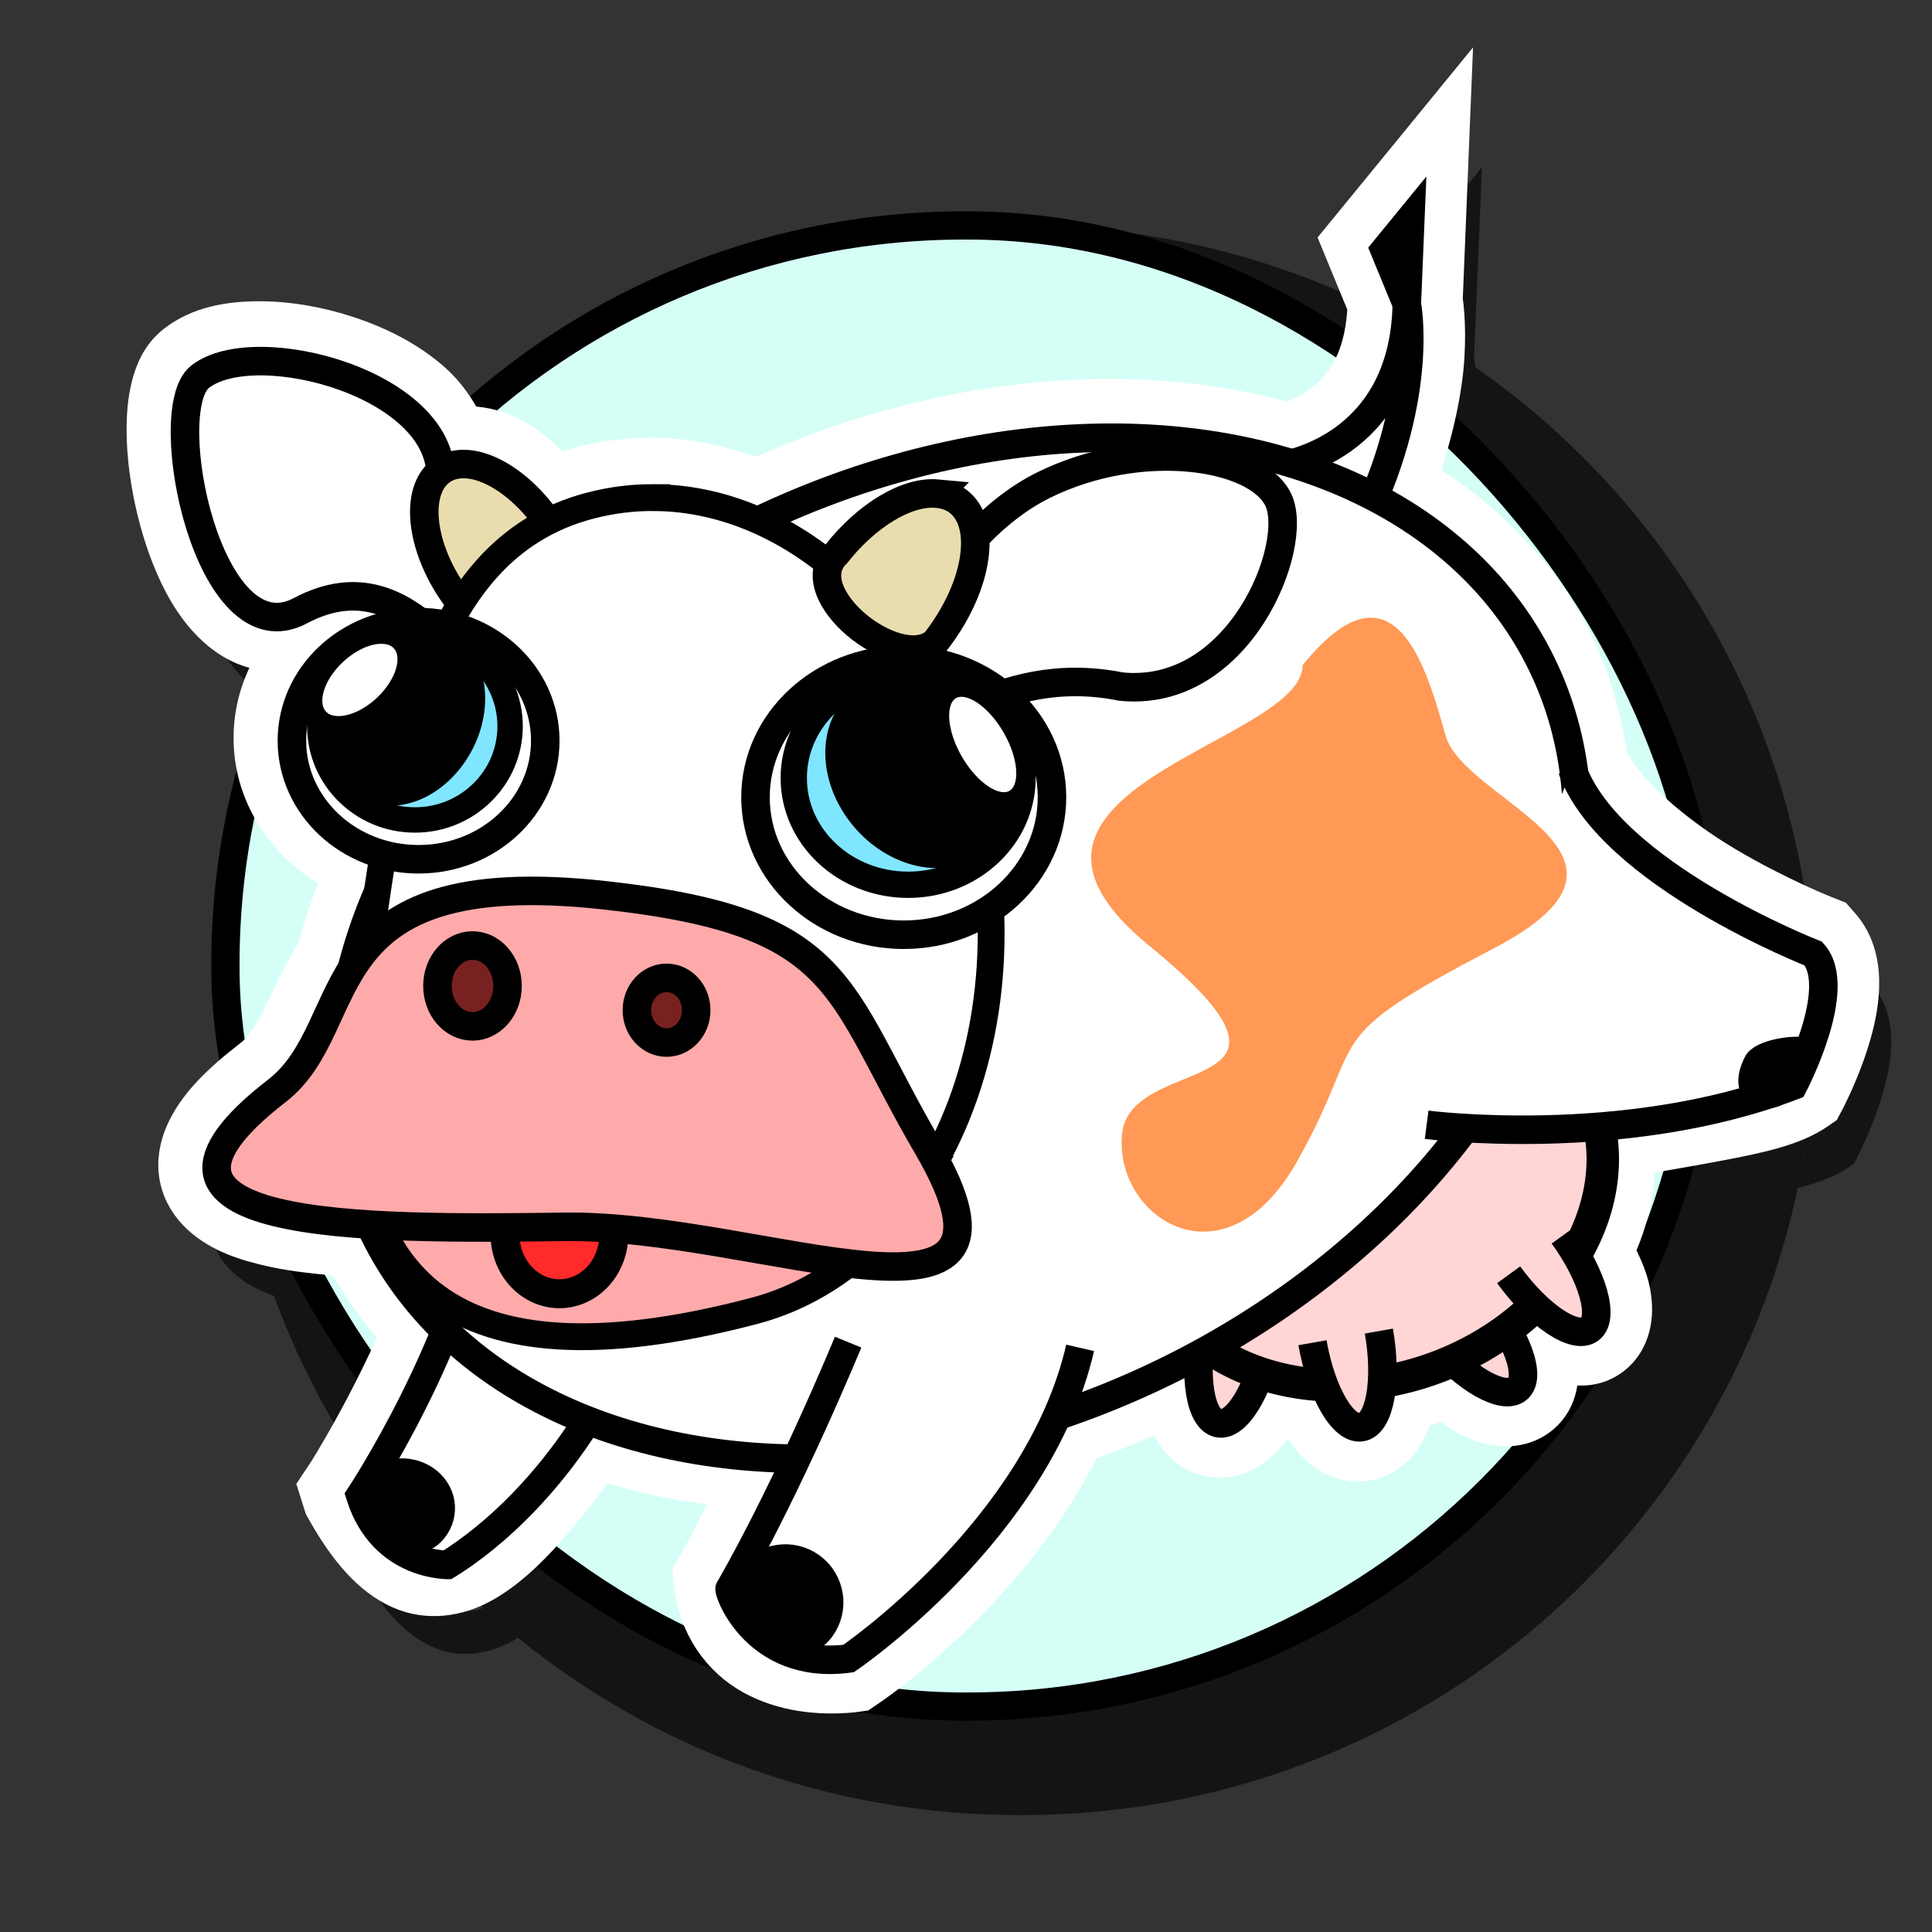 <?xml version="1.0" encoding="UTF-8" standalone="no"?>
<!-- Created with Inkscape (http://www.inkscape.org/) -->

<svg
   xmlns:dc="http://purl.org/dc/elements/1.1/"
   xmlns:cc="http://creativecommons.org/ns#"
   xmlns:rdf="http://www.w3.org/1999/02/22-rdf-syntax-ns#"
   xmlns:svg="http://www.w3.org/2000/svg"
   xmlns="http://www.w3.org/2000/svg"
   xmlns:sodipodi="http://sodipodi.sourceforge.net/DTD/sodipodi-0.dtd"
   xmlns:inkscape="http://www.inkscape.org/namespaces/inkscape"
   width="512"
   height="512"
   viewBox="0 0 135.467 135.467"
   version="1.1"
   id="svg8"
   inkscape:version="0.92.1 r15371"
   sodipodi:docname="cow.svg"
   inkscape:export-filename="/home/rpj/a/projs/jumpy2/icon.png"
   inkscape:export-xdpi="96"
   inkscape:export-ydpi="96">
  <rect x="0" y="0" width="135.467" height="135.467" fill="#333333" stroke="none"/>
  <defs
     id="defs2" />
  <sodipodi:namedview
     id="base"
     pagecolor="#ffffff"
     bordercolor="#666666"
     borderopacity="1.0"
     inkscape:pageopacity="0.0"
     inkscape:pageshadow="2"
     inkscape:zoom="0.49497475"
     inkscape:cx="251.14942"
     inkscape:cy="360.13476"
     inkscape:document-units="px"
     inkscape:current-layer="layer1"
     showgrid="false"
     units="px"
     showguides="false"
     inkscape:measure-start="0,0"
     inkscape:measure-end="0,0"
     inkscape:pagecheckerboard="true"
     inkscape:window-width="1600"
     inkscape:window-height="829"
     inkscape:window-x="0"
     inkscape:window-y="24"
     inkscape:window-maximized="1" />
  <g
     inkscape:label="Layer 1"
     inkscape:groupmode="layer"
     id="layer1"
     transform="translate(0,-161.533)">
    <path
       style="color:#000000;font-style:normal;font-variant:normal;font-weight:normal;font-stretch:normal;font-size:medium;line-height:normal;font-family:sans-serif;font-variant-ligatures:normal;font-variant-position:normal;font-variant-caps:normal;font-variant-numeric:normal;font-variant-alternates:normal;font-feature-settings:normal;text-indent:0;text-align:start;text-decoration:none;text-decoration-line:none;text-decoration-style:solid;text-decoration-color:#000000;letter-spacing:normal;word-spacing:normal;text-transform:none;writing-mode:lr-tb;direction:ltr;text-orientation:mixed;dominant-baseline:auto;baseline-shift:baseline;text-anchor:start;white-space:normal;shape-padding:0;clip-rule:nonzero;display:inline;overflow:visible;visibility:visible;opacity:1;isolation:auto;mix-blend-mode:normal;color-interpolation:sRGB;color-interpolation-filters:linearRGB;solid-color:#000000;solid-opacity:1;vector-effect:none;fill:#000000;fill-opacity:0.608;fill-rule:nonzero;stroke:none;stroke-width:11.339;stroke-linecap:butt;stroke-linejoin:miter;stroke-miterlimit:4;stroke-dasharray:none;stroke-dashoffset:0;stroke-opacity:0.608;color-rendering:auto;image-rendering:auto;shape-rendering:auto;text-rendering:auto;enable-background:accumulate"
       d="m 392.109,44.289 -10.748,13.146 -7.176,8.764 -10.385,12.695 1.334,3.242 C 336.717,67.809 304.563,59.74 270.449,59.74 h -0.898 c -56.663,0 -107.935,22.244 -145.613,58.504 -0.584,-0.603 -1.182,-1.191 -1.812,-1.746 -6.202,-5.457 -13.85,-9.334 -21.77,-11.98 -7.924,-2.649 -16.204,-4.066 -23.955,-4.016 -7.685,0.051 -15.392,1.366 -21.502,6.186 -3.822,3.015 -5.476,7.229 -6.379,10.852 -0.929,3.725 -1.24,7.699 -1.203,11.871 0.074,8.361 1.603,17.759 4.377,26.662 0.674,2.165 1.42,4.305 2.252,6.4 2.578,6.489 5.939,12.564 10.682,17.318 3.15,3.158 7.14,5.854 11.988,6.938 -10.859,25.386 -16.875,53.374 -16.875,82.822 v 0.898 c 0,12.539 1.095,24.812 3.184,36.734 -2.287,2.684 -4.077,5.397 -5.361,8.271 -1.577,3.531 -2.331,7.527 -1.535,11.545 0.8,4.041 3.026,7.348 5.705,9.781 3.103,2.818 6.756,4.697 10.756,6.1 6.975,19.075 16.633,36.835 28.52,52.832 -3.364,5.982 -5.695,9.676 -5.695,9.676 l -2.48,3.734 1.537,4.857 0.279,0.496 c 6.13,11.004 12.36,17.934 19.6,21.223 7.24,3.288 15.046,2.029 21.443,-1.535 0.457,-0.255 0.905,-0.538 1.355,-0.812 36.08,29.345 82.162,46.908 132.504,46.908 h 0.898 c 101.164,0 185.15,-70.888 205.232,-165.9 5.243,-1.35 9.955,-3.038 13.662,-5.615 l 1.137,-0.789 0.834,-1.58 v -0.008 c 0.003,-0.004 3.753,-7.033 6.43,-15.619 1.333,-4.275 2.492,-9.079 2.65,-14.115 0.159,-5.036 -0.711,-11.091 -4.998,-15.938 l -1.514,-1.713 -2.125,-0.834 v 0.008 c 0,0 -5.007,-1.968 -12.166,-5.463 -5.086,-64.546 -39.136,-120.685 -89.225,-155.518 -0.123,-1.33 -0.234,-2.131 -0.328,-2.729 z m -12.727,33.463 -0.354,8.363 -2.17,-5.279 z M 76.475,111.834 c 6.285,-0.041 13.476,1.163 20.285,3.439 6.814,2.278 13.171,5.601 17.871,9.736 0.479,0.421 0.936,0.854 1.379,1.293 -13.706,14.691 -25.315,31.364 -34.365,49.555 -0.88,0.054 -1.724,-0.011 -2.514,-0.184 -2.243,-0.491 -4.404,-1.817 -6.473,-3.891 -3.176,-3.184 -5.964,-7.937 -8.172,-13.494 -0.713,-1.794 -1.372,-3.666 -1.971,-5.588 -2.442,-7.841 -3.799,-16.37 -3.861,-23.395 -0.031,-3.52 0.266,-6.601 0.871,-9.027 0.631,-2.529 1.33,-3.85 2.393,-4.688 3.128,-2.467 8.205,-3.716 14.557,-3.758 z M 480.209,265.492 c 3.894,1.755 6.464,2.774 6.736,2.881 1.575,1.863 2.219,4.503 2.111,7.906 -0.11,3.477 -0.982,7.38 -2.141,11.096 -2.083,6.682 -19.556,16.144 -20.095,17.193 -1.15,0.671 12.798,1.468 10.308,2.297 2.053,-11.823 3.131,-23.988 3.131,-36.416 v -0.898 c 0,-1.357 -0.025,-2.708 -0.051,-4.059 z m 6.92,2.971 c 0.008,0.003 0.502,0.25 0.502,0.25 l -0.428,-0.162 z M 108.631,405.355 c 5.952,7.101 12.362,13.803 19.195,20.053 -3.183,1.342 -5.779,1.375 -8.883,-0.035 -3.593,-1.632 -8.32,-6.344 -13.414,-15 0.32,-0.494 1.479,-2.313 3.102,-5.018 z m -3.367,5.467 0.016,0.051 -0.48,0.725 c 0,0 0.441,-0.738 0.465,-0.775 z"
       transform="matrix(0.265,0,0,0.265,0,161.533)"
       id="path4647-7"
       inkscape:connector-curvature="0"
       sodipodi:nodetypes="cccccssccccccsccccssccsccccccccccsscccccccccccccccccccccccccccsccccccccccsscccccccscccccc" />
    <rect
       style="opacity:1;fill:#d5fff6;fill-opacity:1;fill-rule:nonzero;stroke:#000000;stroke-width:1.979;stroke-linejoin:miter;stroke-miterlimit:4;stroke-dasharray:none;stroke-dashoffset:0;stroke-opacity:1"
       id="rect4740-6"
       width="103.854"
       height="103.854"
       x="15.806"
       y="177.34"
       ry="51.816" />
    <path
       style="color:#000000;font-style:normal;font-variant:normal;font-weight:normal;font-stretch:normal;font-size:medium;line-height:normal;font-family:sans-serif;font-variant-ligatures:normal;font-variant-position:normal;font-variant-caps:normal;font-variant-numeric:normal;font-variant-alternates:normal;font-feature-settings:normal;text-indent:0;text-align:start;text-decoration:none;text-decoration-line:none;text-decoration-style:solid;text-decoration-color:#000000;letter-spacing:normal;word-spacing:normal;text-transform:none;writing-mode:lr-tb;direction:ltr;text-orientation:mixed;dominant-baseline:auto;baseline-shift:baseline;text-anchor:start;white-space:normal;shape-padding:0;clip-rule:nonzero;display:inline;overflow:visible;visibility:visible;opacity:1;isolation:auto;mix-blend-mode:normal;color-interpolation:sRGB;color-interpolation-filters:linearRGB;solid-color:#000000;solid-opacity:1;vector-effect:none;fill:#ffffff;fill-opacity:1;fill-rule:nonzero;stroke:#ffffff;stroke-width:3;stroke-linecap:butt;stroke-linejoin:miter;stroke-miterlimit:4;stroke-dasharray:none;stroke-dashoffset:0;stroke-opacity:1;color-rendering:auto;image-rendering:auto;shape-rendering:auto;text-rendering:auto;enable-background:accumulate"
       d="m 101.604,169.285 -2.844,3.479 -1.898,2.318 -2.748,3.359 1.873,4.551 c -0.156,3.342 -1.238,5.191 -2.5,6.404 -1.146,1.102 -2.401,1.602 -3.238,1.857 -11.369,-3.19 -24.816,-1.696 -37.203,3.938 -2.331,-0.898 -4.779,-1.456 -7.297,-1.467 -1.699,-0.006 -3.417,0.207 -5.121,0.654 -0.573,0.151 -1.067,0.367 -1.586,0.564 -1.049,-1.155 -2.191,-2.151 -3.467,-2.775 -0.966,-0.473 -2.033,-0.669 -3.115,-0.676 -0.57,-1.185 -1.327,-2.255 -2.289,-3.102 -1.641,-1.444 -3.664,-2.47 -5.76,-3.17 -2.097,-0.701 -4.287,-1.076 -6.338,-1.062 -2.033,0.013 -4.073,0.362 -5.689,1.637 -1.011,0.798 -1.449,1.913 -1.688,2.871 -0.246,0.986 -0.328,2.037 -0.318,3.141 0.02,2.212 0.424,4.699 1.158,7.055 0.178,0.573 0.375,1.139 0.596,1.693 0.682,1.717 1.571,3.324 2.826,4.582 0.839,0.841 1.902,1.559 3.195,1.842 0.62,0.136 1.259,0.134 1.893,0.049 -1.337,1.754 -2.17,3.888 -2.17,6.242 0,4.174 2.572,7.645 6.141,9.439 -0.043,0.276 -0.087,0.549 -0.129,0.828 -0.619,1.535 -1.136,3.081 -1.541,4.633 -2.037,3.335 -2.807,6.322 -4.562,7.68 -2.325,1.798 -3.886,3.369 -4.695,5.182 -0.417,0.934 -0.617,1.992 -0.406,3.055 0.212,1.069 0.801,1.944 1.51,2.588 1.354,1.229 3.098,1.789 5.008,2.209 1.516,0.334 3.271,0.506 5.07,0.654 1.058,1.995 2.381,3.833 3.916,5.518 -2.387,5.482 -5.109,9.771 -5.109,9.771 l -0.656,0.988 0.406,1.285 0.074,0.131 c 1.622,2.911 3.27,4.745 5.186,5.615 1.916,0.87 3.981,0.537 5.674,-0.406 3.14,-1.749 5.705,-5.302 8.312,-8.645 3.075,1.029 6.365,1.659 9.793,1.971 -0.954,1.935 -1.917,3.906 -2.955,5.723 l -0.236,0.414 0.045,0.477 c 0.301,3.099 1.982,5.327 4.107,6.504 2.126,1.177 4.602,1.438 6.852,1.229 l 0.029,-0.002 0.615,-0.082 0.486,-0.33 0.004,-0.002 c 0.006,-0.004 9.903,-6.64 15.004,-17.119 2.016,-0.702 4.004,-1.516 5.957,-2.422 0.01,0.04 0.007,0.082 0.018,0.121 0.171,0.623 0.427,1.272 0.869,1.869 0.473,0.638 1.206,1.245 2.217,1.439 1.768,0.34 3.158,-0.775 3.932,-1.727 0.344,-0.423 0.546,-0.927 0.797,-1.404 0.511,0.109 1.023,0.212 1.549,0.279 0.288,0.557 0.547,1.128 0.969,1.611 0.746,0.854 2.05,1.808 3.682,1.521 1.522,-0.267 2.41,-1.458 2.84,-2.436 0.173,-0.394 0.212,-0.788 0.301,-1.184 0.81,-0.189 1.621,-0.387 2.424,-0.674 0.669,0.517 1.328,1.056 2.072,1.379 0.589,0.256 1.251,0.463 1.99,0.492 0.789,0.031 1.717,-0.157 2.5,-0.818 1.263,-1.066 1.343,-2.643 1.162,-3.795 1.058,0.402 2.488,0.642 3.75,-0.273 0.869,-0.63 1.272,-1.538 1.416,-2.342 0.135,-0.752 0.072,-1.469 -0.057,-2.131 v -0.002 c -0.187,-0.961 -0.645,-1.904 -1.117,-2.85 1.032,-2.17 1.497,-4.45 1.473,-6.734 1.633,-0.31 3.687,-0.632 5.932,-1.064 2.662,-0.513 5.142,-0.998 6.84,-2.178 l 0.301,-0.209 0.221,-0.418 v -0.002 c 8e-4,-0.001 0.993,-1.861 1.701,-4.133 0.353,-1.131 0.659,-2.402 0.701,-3.734 0.042,-1.333 -0.188,-2.935 -1.322,-4.217 l -0.4,-0.453 -0.562,-0.221 v 0.002 c 0,0 -3.341,-1.311 -7.008,-3.479 -3.604,-2.13 -7.351,-5.292 -8.363,-7.768 -0.395,-2.724 -1.156,-5.351 -2.326,-7.799 l -0.01,-0.021 -0.002,-0.002 c -2.353,-4.806 -6.184,-8.753 -11.006,-11.672 1.188,-3.363 1.784,-6.351 1.92,-8.551 0.15,-2.428 -0.098,-3.944 -0.146,-4.217 l 0.023,0.324 z m 8.668,37.541 0.039,0.09 -0.025,-0.062 z m -12.035,-28.688 -0.094,2.213 -0.574,-1.396 z m -80.145,9.018 c 1.663,-0.011 3.565,0.308 5.367,0.91 1.803,0.603 3.485,1.482 4.729,2.576 0.931,0.819 1.609,1.77 1.918,2.777 l 0.406,1.326 1.354,-0.301 c 0.646,-0.144 1.512,-0.012 2.391,0.418 1.063,0.52 2.194,1.47 3.193,2.742 l 0.719,0.914 1.064,-0.469 c 0.706,-0.31 1.413,-0.576 2.158,-0.771 1.45,-0.381 2.904,-0.56 4.346,-0.555 2.307,0.01 4.586,0.516 6.775,1.432 l 0.611,0.256 0.602,-0.281 c 12.164,-5.675 25.455,-7.088 36.248,-3.895 l 0.412,0.121 0.414,-0.113 c 1.107,-0.306 3.025,-1.011 4.766,-2.686 0.902,-0.867 1.74,-2.004 2.367,-3.449 -0.26,1.98 -0.731,4.311 -1.834,7.113 l -0.482,1.223 1.15,0.637 c 4.862,2.699 8.563,6.47 10.799,11.037 6.4e-4,0.001 0.001,0.003 0.002,0.004 1.075,2.25 1.784,4.67 2.123,7.209 l 0.025,0.184 0.068,0.172 c 1.538,3.871 5.761,6.987 9.652,9.287 3.804,2.248 7.093,3.534 7.26,3.6 0.417,0.493 0.587,1.191 0.559,2.092 -0.029,0.92 -0.26,1.952 -0.566,2.936 -0.551,1.768 -1.201,2.996 -1.344,3.273 -0.786,0.458 -2.98,1.141 -5.42,1.611 -2.563,0.494 -5.284,0.88 -7.111,1.279 l -1.322,0.289 0.152,1.344 c 0.267,2.357 -0.221,4.815 -1.469,7.15 l -0.381,0.717 0.389,0.711 c 0.555,1.015 0.937,1.963 1.076,2.678 0.085,0.438 0.097,0.763 0.049,1.031 -0.039,0.217 -0.143,0.382 -0.225,0.441 -0.218,0.158 -0.523,0.144 -1.111,-0.119 -0.389,-0.174 -0.906,-0.528 -1.461,-0.99 l -0.986,-0.822 -0.965,0.85 c -0.223,0.197 -0.447,0.387 -0.674,0.568 l -0.947,0.758 0.543,1.084 c 0.342,0.682 0.581,1.301 0.664,1.744 0.121,0.649 0.062,0.955 -0.148,1.133 -0.072,0.061 -0.245,0.121 -0.445,0.113 -0.251,-0.01 -0.538,-0.082 -0.916,-0.246 -0.578,-0.251 -1.322,-0.761 -2.098,-1.426 l -0.695,-0.598 -0.85,0.35 c -0.157,0.065 -0.273,0.117 -0.35,0.146 -1.028,0.389 -2.108,0.675 -3.217,0.893 l -1.053,0.207 -0.145,1.064 c -0.08,0.59 -0.194,1.078 -0.33,1.387 -0.204,0.464 -0.404,0.651 -0.613,0.688 -0.246,0.043 -0.51,-0.089 -0.902,-0.539 -0.296,-0.339 -0.624,-0.904 -0.936,-1.602 l -0.361,-0.809 -0.881,-0.076 c -1.022,-0.086 -2.013,-0.267 -2.975,-0.533 l -1.264,-0.35 -0.516,1.203 c -0.322,0.751 -0.664,1.38 -0.973,1.76 -0.457,0.562 -0.737,0.729 -1.035,0.672 -0.094,-0.018 -0.253,-0.117 -0.373,-0.279 -0.151,-0.203 -0.275,-0.476 -0.385,-0.877 -0.114,-0.414 -0.187,-0.974 -0.217,-1.611 l -0.109,-2.33 -2.074,1.064 c -0.365,0.187 -0.691,0.366 -0.988,0.512 l -0.018,0.008 c -2.275,1.095 -4.62,2.041 -7.004,2.848 l -0.609,0.207 -0.27,0.584 c -4.505,9.724 -13.971,16.229 -14.158,16.357 -1.749,0.137 -3.604,-0.111 -4.959,-0.861 -1.311,-0.726 -2.182,-1.862 -2.471,-3.848 1.323,-2.36 2.595,-4.858 3.734,-7.234 l 0.982,-2.047 -2.268,-0.1 c -4.384,-0.194 -8.511,-0.98 -12.229,-2.346 l -1.02,-0.375 -0.674,0.85 c -2.88,3.63 -5.735,7.379 -8.037,8.662 -1.151,0.641 -1.957,0.754 -2.971,0.293 -0.951,-0.432 -2.201,-1.679 -3.549,-3.969 0.296,-0.457 3.103,-4.819 5.564,-10.729 l 0.383,-0.918 -0.697,-0.709 c -1.844,-1.877 -3.357,-3.971 -4.48,-6.26 l -0.004,-0.008 c -6.38e-4,-0.001 -0.001,-0.003 -0.002,-0.004 l -0.012,-0.027 -0.391,-0.781 -0.854,-0.06 c -2.044,-0.146 -3.925,-0.361 -5.443,-0.695 -1.708,-0.376 -2.932,-0.861 -3.635,-1.5 -0.319,-0.29 -0.52,-0.626 -0.584,-0.951 -0.066,-0.331 -0.018,-0.754 0.203,-1.248 0.467,-1.045 1.638,-2.366 3.791,-4.031 2.952,-2.283 3.568,-5.783 5.383,-8.68 l 0.125,-0.199 0.059,-0.227 c 0.397,-1.562 0.916,-3.127 1.557,-4.686 l 0.07,-0.17 0.027,-0.182 c 0.096,-0.645 0.195,-1.288 0.297,-1.936 l 0.191,-1.211 -1.15,-0.428 c -3.116,-1.157 -5.303,-3.948 -5.303,-7.236 0,-3.484 2.455,-6.397 5.875,-7.41 l 4.65,-1.377 -4.617,-1.488 c -0.297,-0.096 -0.623,-0.187 -0.982,-0.248 -1.475,-0.252 -3.207,-0.019 -5.072,0.973 -0.7,0.372 -1.367,0.452 -1.934,0.328 -0.593,-0.13 -1.166,-0.481 -1.713,-1.029 -0.84,-0.842 -1.578,-2.1 -2.162,-3.57 -0.189,-0.475 -0.363,-0.97 -0.521,-1.479 -0.646,-2.075 -1.005,-4.331 -1.021,-6.189 -0.008,-0.931 0.07,-1.747 0.23,-2.389 0.167,-0.669 0.352,-1.019 0.633,-1.24 0.828,-0.653 2.171,-0.983 3.852,-0.994 z m 108.652,41.441 c 0.002,8.8e-4 0.133,0.066 0.133,0.066 l -0.113,-0.043 z m -101.035,37.666 0.004,0.014 -0.127,0.191 c 0,0 0.117,-0.195 0.123,-0.205 z"
       id="path4647"
       inkscape:connector-curvature="0" />
    <path
       id="path4571"
       style="fill:#ffffff;stroke:#000000;stroke-width:2;stroke-linecap:butt;stroke-linejoin:miter;stroke-miterlimit:4;stroke-dasharray:none;stroke-opacity:1"
       d="m 31.577,271.264 c 0,0 -4.716,0.212 -6.32,-4.866 0,0 7.083,-10.691 8.686,-20.847 l 9.125,12.226 m 0.02,-1.605 c 1.198,0.171 -3.748,10.26 -11.96,15.234"
       inkscape:connector-curvature="0"
       sodipodi:nodetypes="cccccc" />
    <path
       style="fill:#ffffff;stroke:#000000;stroke-width:2;stroke-linecap:butt;stroke-linejoin:miter;stroke-miterlimit:4;stroke-dasharray:none;stroke-opacity:1"
       d="m 89.826,194.19 c 0,0 8.627,-1.136 8.816,-11.341 0,0 1.25,6.24 -2.959,15.06 z"
       id="path4577"
       inkscape:connector-curvature="0"
       sodipodi:nodetypes="cccc" />
    <path
       style="opacity:1;fill:#ffd5d5;fill-opacity:1;fill-rule:nonzero;stroke:#000000;stroke-width:2;stroke-linejoin:miter;stroke-miterlimit:4;stroke-dasharray:none;stroke-dashoffset:0;stroke-opacity:1"
       d="m 88.972,255.462 c -0.669,3.485 -2.251,6.111 -3.532,5.865 -1.281,-0.246 -1.777,-3.271 -1.108,-6.756"
       id="path4693"
       inkscape:connector-curvature="0"
       sodipodi:nodetypes="csc" />
    <path
       style="opacity:1;fill:#ffd5d5;fill-opacity:1;fill-rule:nonzero;stroke:#000000;stroke-width:2;stroke-linejoin:miter;stroke-miterlimit:4;stroke-dasharray:none;stroke-dashoffset:0;stroke-opacity:1"
       d="m 104.073,252.479 c 2.289,2.712 3.336,5.593 2.339,6.434 -0.997,0.841 -3.661,-0.675 -5.95,-3.387"
       id="path4693-5"
       inkscape:connector-curvature="0"
       sodipodi:nodetypes="csc" />
    <ellipse
       style="opacity:1;fill:#ffd5d5;fill-opacity:1;fill-rule:nonzero;stroke:#000000;stroke-width:2.276;stroke-linejoin:miter;stroke-miterlimit:4;stroke-dasharray:none;stroke-dashoffset:0;stroke-opacity:1"
       id="path4691"
       cx="262.974"
       cy="-2.179"
       rx="13.433"
       ry="16.646"
       transform="rotate(69.039)" />
    <path
       style="opacity:1;fill:#ffd5d5;fill-opacity:1;fill-rule:nonzero;stroke:#000000;stroke-width:2;stroke-linejoin:miter;stroke-miterlimit:4;stroke-dasharray:none;stroke-dashoffset:0;stroke-opacity:1"
       d="m 96.682,254.865 c 0.613,3.495 0.068,6.512 -1.218,6.737 -1.285,0.225 -2.824,-2.426 -3.436,-5.921"
       id="path4693-5-3"
       inkscape:connector-curvature="0"
       sodipodi:nodetypes="csc" />
    <ellipse
       style="opacity:1;fill:#ffffff;fill-opacity:1;fill-rule:nonzero;stroke:#000000;stroke-width:2;stroke-linejoin:miter;stroke-miterlimit:4;stroke-dasharray:none;stroke-dashoffset:0;stroke-opacity:1"
       id="path4510"
       cx="-39.319"
       cy="234.426"
       rx="45.546"
       ry="33.073"
       transform="rotate(-25.93)" />
    <path
       style="opacity:1;fill:#ffaaaa;fill-opacity:1;fill-rule:nonzero;stroke:#000000;stroke-width:1.881;stroke-linejoin:miter;stroke-miterlimit:4;stroke-dasharray:none;stroke-dashoffset:0;stroke-opacity:1"
       d="m 65.22,243.535 -40.236,-6.724 c -0.385,13.765 5.99,22.399 27.891,16.64 5.172,-1.36 9.431,-4.984 12.346,-9.916 z"
       id="path4565"
       inkscape:connector-curvature="0" />
    <path
       style="opacity:1;fill:#ffffff;fill-opacity:1;fill-rule:nonzero;stroke:#000000;stroke-width:2;stroke-linejoin:miter;stroke-miterlimit:4;stroke-dasharray:none;stroke-dashoffset:0;stroke-opacity:1"
       d="m 30.546,194.607 c 5.236,5.096 7.448,11.502 4.735,14.102 -2.542,2.436 -6.08,-8.681 -14.226,-4.351 -6.451,3.429 -9.982,-14.077 -7.032,-16.404 3.892,-3.07 17.5,0.568 16.851,7.411"
       id="path4555"
       inkscape:connector-curvature="0"
       sodipodi:nodetypes="csssc" />
    <ellipse
       style="opacity:1;fill:#e9ddaf;fill-opacity:1;fill-rule:nonzero;stroke:#000000;stroke-width:2;stroke-linejoin:miter;stroke-miterlimit:4;stroke-dasharray:none;stroke-dashoffset:0;stroke-opacity:1"
       id="path4549"
       cx="-81.843"
       cy="186.507"
       rx="4.158"
       ry="7.371"
       transform="rotate(-33.617)"
       inkscape:transform-center-x="2.9404948"
       inkscape:transform-center-y="-3.7698809" />
    <path
       style="opacity:1;fill:#ffffff;fill-opacity:1;fill-rule:nonzero;stroke:#000000;stroke-width:1.881;stroke-linejoin:miter;stroke-miterlimit:4;stroke-dasharray:none;stroke-dashoffset:0;stroke-opacity:1"
       d="m 45.831,196.422 c -1.484,-0.006 -2.982,0.179 -4.475,0.572 -11.942,3.138 -13.686,18.149 -15.864,33.91 -0.283,2.051 -0.456,4.024 -0.508,5.907 l 40.236,6.724 c 3.814,-6.455 5.322,-15.156 3.519,-23.993 -2.783,-13.641 -12.517,-23.076 -22.908,-23.119 z"
       id="path4508"
       inkscape:connector-curvature="0" />
    <path
       style="opacity:1;fill:#ffffff;fill-opacity:1;fill-rule:nonzero;stroke:#000000;stroke-width:2;stroke-linejoin:miter;stroke-miterlimit:4;stroke-dasharray:none;stroke-dashoffset:0;stroke-opacity:1"
       d="m 78.61,209.674 c -9.127,-1.825 -13.702,4.802 -15.199,1.79 -1.58,-3.178 3.034,-12.595 9.773,-15.922 6.739,-3.326 14.871,-2.166 16.437,1.018 1.558,3.167 -2.727,14.07 -11.143,13.1"
       id="path4557"
       inkscape:connector-curvature="0"
       sodipodi:nodetypes="csssc" />
    <path
       style="opacity:1;fill:#e9ddaf;fill-opacity:1;fill-rule:nonzero;stroke:#000000;stroke-width:2;stroke-linejoin:miter;stroke-miterlimit:4;stroke-dasharray:none;stroke-dashoffset:0;stroke-opacity:1"
       d="m 65.731,196.146 c -2.115,-0.197 -4.933,1.481 -7.095,4.226 -2.828,2.759 4.284,8.43 6.93,6.198 2.895,-3.675 3.69,-8.041 1.776,-9.753 -0.429,-0.384 -0.976,-0.611 -1.612,-0.67 z"
       id="path4551"
       inkscape:connector-curvature="0"
       sodipodi:nodetypes="ccccc" />
    <path
       style="opacity:1;fill:#ff2a2a;fill-opacity:1;fill-rule:nonzero;stroke:#000000;stroke-width:2.029;stroke-linejoin:miter;stroke-miterlimit:4;stroke-dasharray:none;stroke-dashoffset:0;stroke-opacity:1"
       d="m 43.04,248.098 a 3.814,4.148 0 0 1 -3.814,4.148 3.814,4.148 0 0 1 -3.814,-4.148 3.814,4.148 0 0 1 3.814,-4.148 3.814,4.148 0 0 1 3.814,4.148"
       id="path4652"
       inkscape:connector-curvature="0" />
    <path
       style="opacity:1;fill:#ffaaaa;fill-opacity:1;fill-rule:nonzero;stroke:#000000;stroke-width:2;stroke-linejoin:miter;stroke-miterlimit:4;stroke-dasharray:none;stroke-dashoffset:0;stroke-opacity:1"
       d="m 65.055,241.962 c 8.67,14.842 -11.605,5.407 -25.454,5.593 -14.198,0.19 -32.894,0.293 -20.194,-9.529 6.046,-4.675 1.98,-16.034 22.997,-13.719 16.962,1.868 16.123,6.48 22.651,17.655 z"
       id="path4495"
       inkscape:connector-curvature="0"
       sodipodi:nodetypes="sssss" />
    <ellipse
       style="opacity:1;fill:#782121;fill-opacity:1;fill-rule:nonzero;stroke:#000000;stroke-width:2;stroke-linejoin:miter;stroke-miterlimit:4;stroke-dasharray:none;stroke-dashoffset:0;stroke-opacity:1"
       id="path4514"
       cx="33.13"
       cy="230.665"
       rx="2.457"
       ry="2.835" />
    <ellipse
       style="opacity:1;fill:#782121;fill-opacity:1;fill-rule:nonzero;stroke:#000000;stroke-width:2;stroke-linejoin:miter;stroke-miterlimit:4;stroke-dasharray:none;stroke-dashoffset:0;stroke-opacity:1"
       id="path4516"
       cx="46.737"
       cy="232.366"
       rx="2.079"
       ry="2.268" />
    <path
       style="opacity:1;fill:#ffffff;fill-opacity:1;fill-rule:nonzero;stroke:#000000;stroke-width:2;stroke-linejoin:miter;stroke-miterlimit:4;stroke-dasharray:none;stroke-dashoffset:0;stroke-opacity:1"
       d="m 38.233,213.467 c 10e-7,2.296 -0.994,4.375 -2.602,5.88 -1.607,1.505 -3.828,2.436 -6.281,2.436 -4.906,0 -8.882,-3.723 -8.882,-8.315 4e-6,-4.593 3.977,-8.315 8.882,-8.315 4.906,0 8.882,3.723 8.882,8.315"
       id="path4532"
       inkscape:connector-curvature="0"
       sodipodi:nodetypes="cssssc" />
    <ellipse
       style="opacity:1;fill:#ffffff;fill-opacity:1;fill-rule:nonzero;stroke:#000000;stroke-width:2;stroke-linejoin:miter;stroke-miterlimit:4;stroke-dasharray:none;stroke-dashoffset:0;stroke-opacity:1"
       id="path4534"
       cx="63.368"
       cy="217.436"
       rx="10.394"
       ry="9.638" />
    <path
       id="path4573"
       style="fill:#ffffff;stroke:#000000;stroke-width:2;stroke-linecap:butt;stroke-linejoin:miter;stroke-miterlimit:4;stroke-dasharray:none;stroke-opacity:1"
       d="m 59.467,255.64 c 0,0 -4.019,9.803 -8.295,17.287 -0.221,-0.111 1.661,5.773 8.328,4.897 0,0 13.297,-9.02 16.237,-21.782"
       inkscape:connector-curvature="0"
       sodipodi:nodetypes="cccc" />
    <path
       style="fill:#000000;stroke:#000000;stroke-width:2;stroke-linecap:butt;stroke-linejoin:miter;stroke-miterlimit:4;stroke-dasharray:none;stroke-opacity:1"
       d="m 98.642,182.85 -1.556,-3.782 1.804,-2.205 z"
       id="path4579"
       inkscape:connector-curvature="0"
       sodipodi:nodetypes="cccc" />
    <path
       style="fill:#ffffff;stroke:#000000;stroke-width:2;stroke-linecap:butt;stroke-linejoin:miter;stroke-miterlimit:4;stroke-dasharray:none;stroke-opacity:1"
       d="m 100.032,240.398 c 0,0 13.796,1.795 25.702,-2.74 0,0 3.591,-6.804 1.417,-9.26 0,0 -14.269,-5.575 -16.914,-12.946"
       id="path4581"
       inkscape:connector-curvature="0"
       sodipodi:nodetypes="cccc" />
    <path
       style="fill:#ff9955;stroke:none;stroke-width:0.265px;stroke-linecap:butt;stroke-linejoin:miter;stroke-opacity:1"
       d="m 91.338,208.176 c 0,5.481 -24.19,8.693 -10.772,19.655 13.418,10.961 -1.323,7.371 -1.89,13.229 -0.567,5.859 7.182,10.961 12.284,1.89 5.103,-9.071 1.134,-8.315 13.796,-14.93 12.662,-6.615 -2.079,-10.205 -3.402,-14.93 -1.323,-4.725 -3.591,-12.851 -10.016,-4.914 z"
       id="path4583"
       inkscape:connector-curvature="0" />
    <ellipse
       style="opacity:1;fill:#80e5ff;fill-opacity:1;fill-rule:nonzero;stroke:#000000;stroke-width:1.844;stroke-linejoin:miter;stroke-miterlimit:4;stroke-dasharray:none;stroke-dashoffset:0;stroke-opacity:1"
       id="path4623"
       cx="63.677"
       cy="216.084"
       rx="8.021"
       ry="7.487" />
    <ellipse
       style="opacity:1;fill:#000000;fill-opacity:1;fill-rule:nonzero;stroke:#000000;stroke-width:2.193;stroke-linejoin:miter;stroke-miterlimit:4;stroke-dasharray:none;stroke-dashoffset:0;stroke-opacity:1"
       id="path4631-3"
       cx="88.94"
       cy="206.905"
       rx="4.892"
       ry="6.191"
       transform="matrix(-0.769,0.64,0.642,0.767,0,0)" />
    <ellipse
       style="opacity:1;fill:#ffffff;fill-opacity:1;fill-rule:nonzero;stroke:#000000;stroke-width:0.811;stroke-linejoin:miter;stroke-miterlimit:4;stroke-dasharray:none;stroke-dashoffset:0;stroke-opacity:1"
       id="path4585"
       cx="-47.229"
       cy="219.546"
       rx="2.096"
       ry="4.156"
       transform="rotate(-30.009)" />
    <ellipse
       style="opacity:1;fill:#80e5ff;fill-opacity:1;fill-rule:nonzero;stroke:#000000;stroke-width:1.78;stroke-linejoin:miter;stroke-miterlimit:4;stroke-dasharray:none;stroke-dashoffset:0;stroke-opacity:1"
       id="path4625"
       cx="29.095"
       cy="212.456"
       rx="6.672"
       ry="6.571" />
    <ellipse
       style="opacity:1;fill:#000000;fill-opacity:1;fill-rule:nonzero;stroke:#000000;stroke-width:1.95;stroke-linejoin:miter;stroke-miterlimit:4;stroke-dasharray:none;stroke-dashoffset:0;stroke-opacity:1"
       id="path4631"
       cx="151.498"
       cy="137.503"
       rx="4.314"
       ry="5.553"
       transform="matrix(0.737,0.675,-0.605,0.796,0,0)" />
    <ellipse
       style="opacity:1;fill:#ffffff;fill-opacity:1;fill-rule:nonzero;stroke:#000000;stroke-width:0.994;stroke-linejoin:miter;stroke-miterlimit:4;stroke-dasharray:none;stroke-dashoffset:0;stroke-opacity:1"
       id="path4587"
       cx="170.146"
       cy="124.32"
       rx="2.228"
       ry="3.748"
       transform="rotate(46.968)" />
    <path
       style="opacity:1;fill:#000000;fill-opacity:1;fill-rule:nonzero;stroke:#000000;stroke-width:2;stroke-linejoin:miter;stroke-miterlimit:4;stroke-dasharray:none;stroke-dashoffset:0;stroke-opacity:1"
       d="m 57.544,275.701 c -1.003,1.37 -2.137,0.589 -3.506,-0.413 -1.37,-1.003 -2.457,-1.847 -1.454,-3.217 1.003,-1.37 2.926,-1.667 4.296,-0.665 1.37,1.003 1.667,2.926 0.665,4.296"
       id="path4655"
       inkscape:connector-curvature="0"
       sodipodi:nodetypes="csssc" />
    <path
       style="opacity:1;fill:#000000;fill-opacity:1;fill-rule:nonzero;stroke:#000000;stroke-width:1.774;stroke-linejoin:miter;stroke-miterlimit:4;stroke-dasharray:none;stroke-dashoffset:0;stroke-opacity:1"
       d="m 30.468,268.83 c -0.928,1.164 -1.977,0.501 -3.245,-0.351 -1.268,-0.852 -2.274,-1.57 -1.346,-2.735 0.928,-1.164 2.708,-1.417 3.976,-0.565 1.268,0.852 1.543,2.487 0.615,3.651"
       id="path4655-6"
       inkscape:connector-curvature="0"
       sodipodi:nodetypes="csssc" />
    <path
       style="opacity:1;fill:#000000;fill-opacity:1;fill-rule:nonzero;stroke:#000000;stroke-width:1.195;stroke-linejoin:miter;stroke-miterlimit:4;stroke-dasharray:none;stroke-dashoffset:0;stroke-opacity:1"
       d="m 125.734,237.658 c -1.645,1.916 -4.259,0.985 -2.845,-1.762 0.457,-0.889 2.875,-1.191 3.554,-1.031"
       id="path4655-7"
       inkscape:connector-curvature="0"
       sodipodi:nodetypes="csc" />
    <path
       style="opacity:1;fill:#ffd5d5;fill-opacity:1;fill-rule:nonzero;stroke:#000000;stroke-width:2;stroke-linejoin:miter;stroke-miterlimit:4;stroke-dasharray:none;stroke-dashoffset:0;stroke-opacity:1"
       d="m 109.609,248.142 c 2.083,2.873 2.916,5.823 1.86,6.589 -1.056,0.766 -3.601,-0.942 -5.685,-3.815"
       id="path4693-5-5"
       inkscape:connector-curvature="0"
       sodipodi:nodetypes="csc" />
  </g>
</svg>
